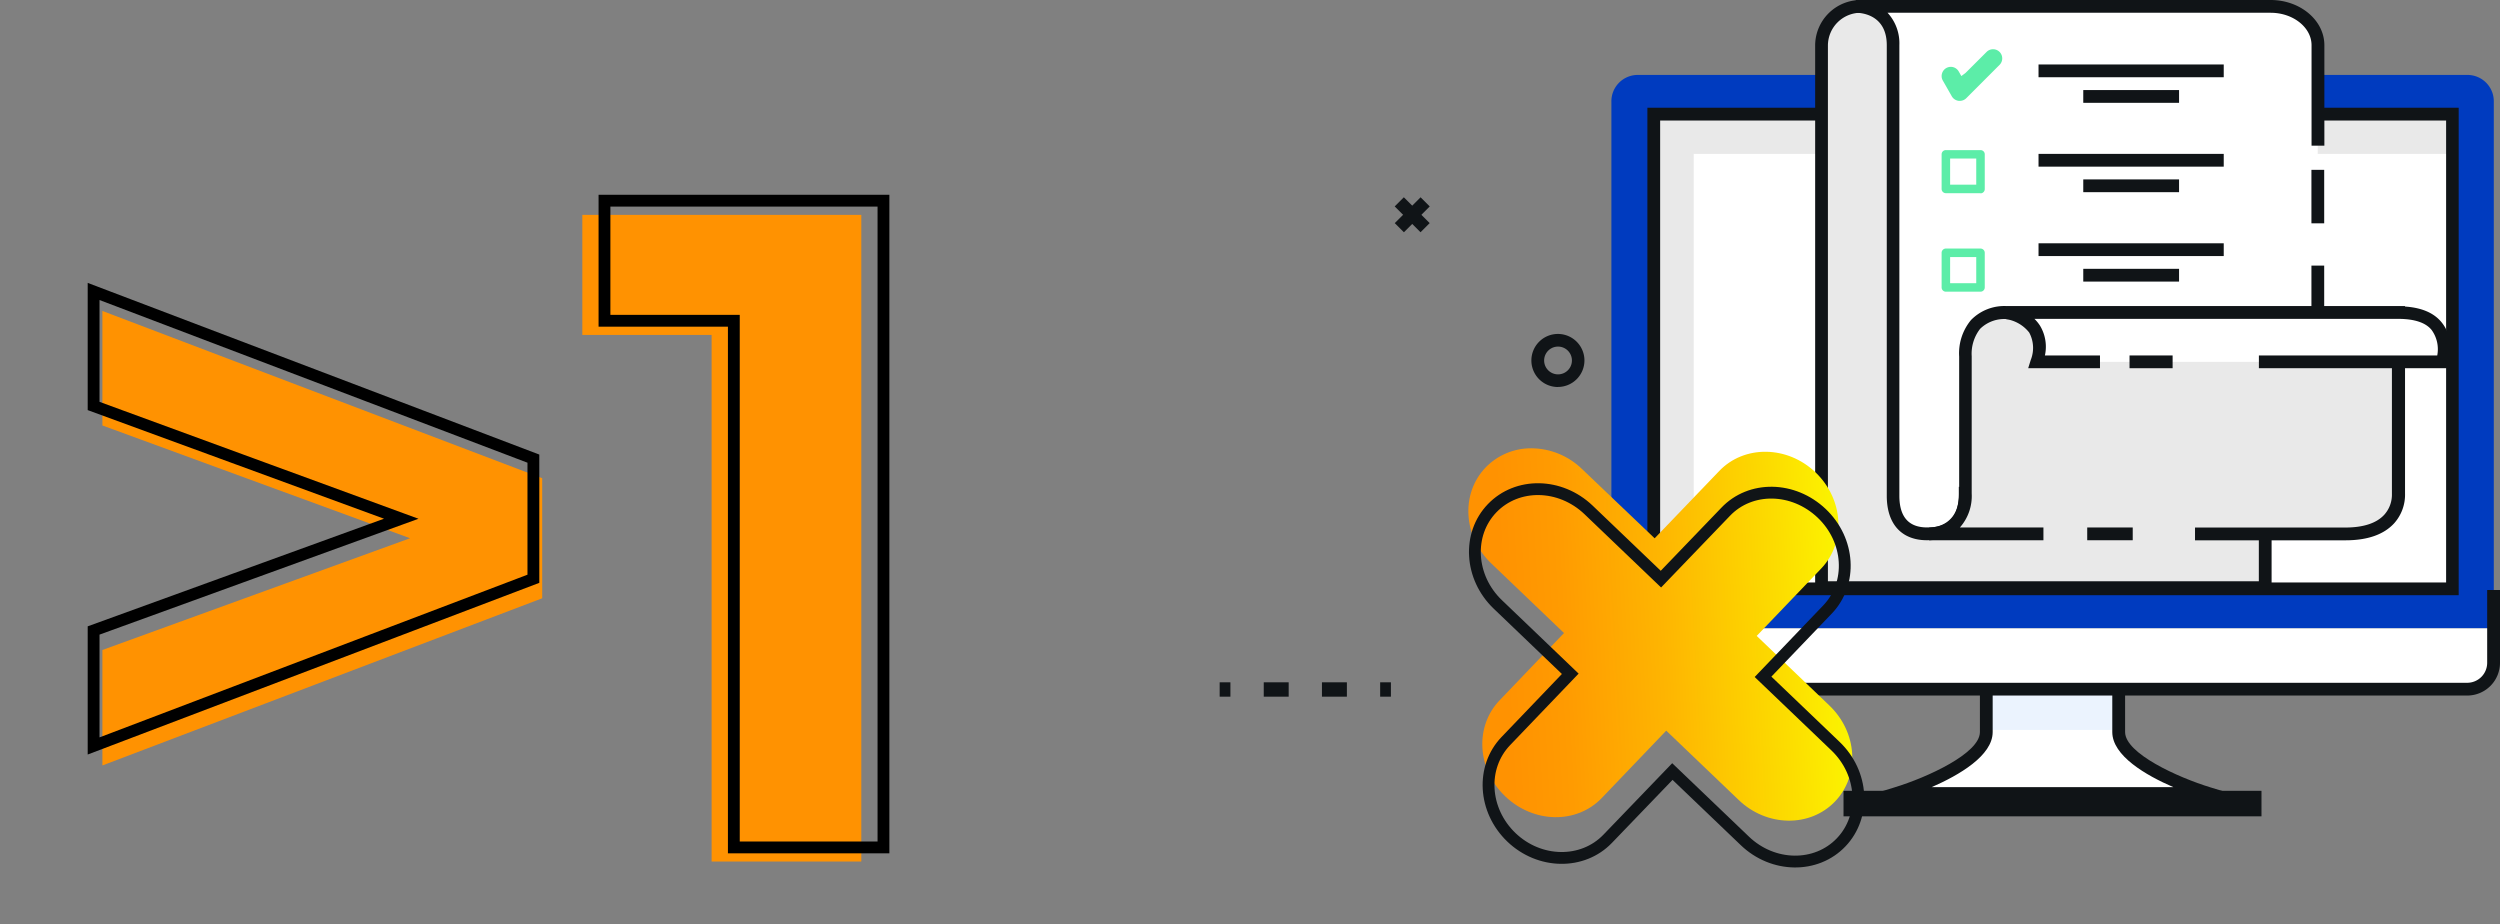 <svg xmlns="http://www.w3.org/2000/svg" xmlns:xlink="http://www.w3.org/1999/xlink" viewBox="0 0 423.05 156.43"><rect x="0" y="0" width="423.05" height="156.43" fill="#808080" stroke="none"/><defs><style>.cls-1,.cls-10,.cls-15{fill:none;}.cls-2{fill:#fff;}.cls-3{fill:#ebf3fe;}.cls-4{fill:#101417;}.cls-5{fill:#003bbf;}.cls-6{fill:#e9e9e9;}.cls-7{fill:#5ceda8;}.cls-8{clip-path:url(#clip-path);}.cls-9{fill:url(#linear-gradient);}.cls-10{stroke:#101417;}.cls-10,.cls-15{stroke-miterlimit:10;stroke-width:2px;}.cls-11{clip-path:url(#clip-path-2);}.cls-12{fill:url(#linear-gradient-2);}.cls-13{clip-path:url(#clip-path-3);}.cls-14{fill:url(#linear-gradient-3);}.cls-15{stroke:#000;}</style><clipPath id="clip-path"><path class="cls-1" d="M251.39,79.11c-4.24,4.43-3.81,11.71,1,16.27l12.27,11.74-10.91,11.4c-4.24,4.43-3.81,11.71,1,16.27s12.06,4.67,16.3.25l10.91-11.4,12.27,11.74c4.76,4.56,12.06,4.67,16.3.24s3.81-11.71-1-16.27l-12.26-11.74,10.91-11.4c4.24-4.43,3.81-11.71-.95-16.27s-12.06-4.67-16.3-.24L280,91.09,267.69,79.35a12.39,12.39,0,0,0-8.52-3.49,10.67,10.67,0,0,0-7.78,3.25"/></clipPath><linearGradient id="linear-gradient" x1="-2047.35" y1="5541.64" x2="-2046.35" y2="5541.64" gradientTransform="matrix(62.43, 0, 0, -62.43, 128070.85, 346086.04)" gradientUnits="userSpaceOnUse"><stop offset="0" stop-color="#ff9201"/><stop offset="0.16" stop-color="#ff9b01"/><stop offset="0.43" stop-color="#feb501"/><stop offset="0.76" stop-color="#fcde00"/><stop offset="1" stop-color="#fbff00"/></linearGradient><clipPath id="clip-path-2"><polygon class="cls-1" points="98.54 36.36 98.54 56.68 120.42 56.68 120.42 145.79 145.75 145.79 145.75 36.36 98.54 36.36"/></clipPath><linearGradient id="linear-gradient-2" x1="-2074.92" y1="5526.99" x2="-2073.92" y2="5526.99" gradientTransform="matrix(162.26, 0, 0, -162.26, 336898.07, 896903.94)" xlink:href="#linear-gradient"/><clipPath id="clip-path-3"><polygon class="cls-1" points="17.33 72 69.39 91.08 17.33 109.99 17.33 129.53 91.75 101.24 91.75 80.92 17.33 52.62 17.33 72"/></clipPath><linearGradient id="linear-gradient-3" x1="-2074.92" y1="5526.97" x2="-2073.92" y2="5526.97" gradientTransform="matrix(162.26, 0, 0, -162.26, 336845.99, 896900.71)" xlink:href="#linear-gradient"/></defs><title>p-1</title><g id="Layer_2" data-name="Layer 2"><g id="Layer_1-2" data-name="Layer 1"><path class="cls-2" d="M358.53,123.88V109.79H336.12v14.09c0,5.75-15.24,10.4-15.24,10.4h52.89s-15.24-4.65-15.24-10.4"/><rect class="cls-3" x="336.12" y="109.79" width="22.41" height="13.73"/><path class="cls-4" d="M381,135.36H313.65l6.91-2.11c5.6-1.71,14.48-5.77,14.48-9.37V108.71h24.57v15.17c0,3.6,8.88,7.66,14.48,9.37Zm-54.14-2.16h40.91c-4.63-2-10.33-5.31-10.33-9.32v-13H337.2v13c0,4-5.7,7.3-10.33,9.32"/><path class="cls-5" d="M417.56,12.68H277.09a4.46,4.46,0,0,0-4.41,4.51v89.14H422V17.19a4.46,4.46,0,0,0-4.41-4.51"/><rect class="cls-2" x="279.85" y="19.31" width="135.13" height="80.32"/><polygon class="cls-6" points="286.61 26.04 415.2 26.04 415.2 19.56 280.13 19.56 280.13 99.52 286.61 99.52 286.61 26.04"/><path class="cls-2" d="M272.69,106.33v5.78a4.46,4.46,0,0,0,4.41,4.51H417.56a4.46,4.46,0,0,0,4.41-4.51v-5.78Z"/><path class="cls-4" d="M417.56,117.7H277.09a5.55,5.55,0,0,1-5.49-5.59V99.84h2.17v12.27a3.38,3.38,0,0,0,3.32,3.43H417.56a3.38,3.38,0,0,0,3.32-3.43V99.84h2.17v12.27a5.55,5.55,0,0,1-5.49,5.59"/><rect class="cls-2" x="279.85" y="95.3" width="135.15" height="5.21"/><rect class="cls-4" x="311.96" y="133.82" width="70.73" height="4.32"/><path class="cls-4" d="M416.06,100.72H278.77V18.23H416.06ZM280.93,98.56h133V20.4h-133Z"/><path class="cls-6" d="M308.24,99.44h75.08V1.08H314.38a6.14,6.14,0,0,0-6.14,6.14Z"/><path class="cls-4" d="M384.4,100.52H307.16V7.72A7.72,7.72,0,0,1,314.88,0H384.4Zm-75.08-2.16h72.92V2.16H314.88a5.56,5.56,0,0,0-5.56,5.56Z"/><path class="cls-2" d="M314,1.08c2.67,0,6.33,1.52,6.33,6.57l0,76.24c0,3.51,1.51,6.45,5.75,6.45,2.68,0,6.47-.77,6.47-6.84l59.67,2.38L392.2,7.65c0-3.63-3.59-6.57-8-6.57Z"/><path class="cls-4" d="M326.11,91.42c-4.34,0-6.83-2.75-6.83-7.53l0-76.24c0-5.22-4.37-5.49-5.24-5.49V0h70.2c5,0,9.09,3.43,9.09,7.65v17h-2.17v-17c0-3-3.11-5.49-6.93-5.49H319.41a7.62,7.62,0,0,1,2,5.49l0,76.24c0,3.56,1.57,5.36,4.67,5.36,2.51,0,5.39-.65,5.39-5.75V82.38l59.67,2.37,0-39.8h2.16l0,42.05-59.71-2.38c-.27,3.33-1.9,6.8-7.51,6.8"/><rect class="cls-4" x="391.14" y="28.74" width="2.16" height="9.05"/><path class="cls-7" d="M331.42,17.06a1.56,1.56,0,0,1-1.14-.77l-1.51-2.65a1.52,1.52,0,0,1-.15-1.18,1.55,1.55,0,0,1,.72-.94,1.62,1.62,0,0,1,.77-.21,1.55,1.55,0,0,1,1.35.79l.44.77.7-.52,3.62-3.61a1.55,1.55,0,0,1,2.19,2.19l-5.68,5.69a1.56,1.56,0,0,1-1.1.45h-.21"/><path class="cls-6" d="M405.84,52.88V83.5s.63,6.85-9,6.85H326.63c.83,0,5.95-.46,5.95-6.83V60.34s-.72-7.46,7-7.46Z"/><path class="cls-2" d="M326.48,90.34h0"/><rect class="cls-4" x="353.2" y="89.26" width="7.7" height="2.16"/><path class="cls-4" d="M396.85,91.43H371.44V89.27h25.41c3.08,0,5.31-.73,6.63-2.18a5.07,5.07,0,0,0,1.28-3.49V54H339.6a5.84,5.84,0,0,0-4.53,1.65,6.87,6.87,0,0,0-1.42,4.63V83.51a8,8,0,0,1-2,5.75h14.14v2.16H326.63l0-2.16c.82,0,4.9-.4,4.9-5.75V60.34a8.82,8.82,0,0,1,2-6.18,7.88,7.88,0,0,1,6.13-2.36h67.32V83.49a7.25,7.25,0,0,1-1.84,5.06c-1.75,1.91-4.51,2.88-8.23,2.88"/><polygon class="cls-4" points="326.55 91.42 326.42 91.42 326.48 89.26 326.63 89.26 326.67 91.42 326.55 91.42"/><path class="cls-2" d="M344.67,61.23c2.25-7.39-5.08-8.35-5.08-8.35h66.24c7.58,0,8.2,4.69,7.52,8.35Z"/><rect class="cls-4" x="360.36" y="60.15" width="7.29" height="2.16"/><path class="cls-4" d="M414.25,62.31h-32V60.15h30.18a5.54,5.54,0,0,0-.95-4.31c-1-1.25-2.93-1.88-5.64-1.88H344.27a6.78,6.78,0,0,1,.92,1.12,6.89,6.89,0,0,1,.85,5.07h9.32v2.16H343.21l.43-1.39a5.48,5.48,0,0,0-.26-4.65A6.14,6.14,0,0,0,339.45,54l.14-2.16h66.24c3.38,0,5.84.89,7.3,2.66s1.83,4,1.29,7Z"/><path class="cls-7" d="M335.14,32.69h-5.86a.72.72,0,0,1-.72-.72V26.11a.71.71,0,0,1,.72-.71h5.86a.71.71,0,0,1,.72.71V32a.72.72,0,0,1-.72.72M330,31.25h4.42V26.83H330Z"/><path class="cls-7" d="M335.14,49.36h-5.86a.72.72,0,0,1-.72-.72V42.78a.72.72,0,0,1,.72-.72h5.86a.72.72,0,0,1,.72.72v5.86a.72.72,0,0,1-.72.72M330,47.92h4.42V43.5H330Z"/><rect class="cls-4" x="344.96" y="10.91" width="31.34" height="2.16"/><rect class="cls-4" x="352.53" y="15.24" width="16.21" height="2.16"/><rect class="cls-4" x="344.96" y="26.04" width="31.34" height="2.16"/><rect class="cls-4" x="352.53" y="30.36" width="16.21" height="2.16"/><rect class="cls-4" x="344.96" y="41.17" width="31.34" height="2.16"/><rect class="cls-4" x="352.53" y="45.49" width="16.21" height="2.16"/><g class="cls-8"><rect class="cls-9" x="245.36" y="73.4" width="71.09" height="68.52" transform="translate(-5.67 16.16) rotate(-3.26)"/></g><path class="cls-10" d="M292,86.62,281.06,98,268.8,86.27C264,81.71,256.74,81.6,252.5,86s-3.81,11.71.95,16.27l12.27,11.75-10.91,11.39c-4.24,4.43-3.81,11.72.95,16.28s12.06,4.66,16.3.24L283,130.56l12.27,11.74c4.76,4.56,12.06,4.67,16.29.24s3.81-11.71-.95-16.27l-12.27-11.74,10.92-11.4c4.23-4.43,3.81-11.71-1-16.27S296.21,82.19,292,86.62Z"/><path class="cls-4" d="M263.63,65.49A4.49,4.49,0,1,1,268.12,61a4.49,4.49,0,0,1-4.49,4.48m0-6.83A2.35,2.35,0,1,0,266,61a2.35,2.35,0,0,0-2.35-2.35"/><rect class="cls-4" x="237.87" y="33.25" width="2.19" height="6.18" transform="translate(44.3 179.62) rotate(-45)"/><rect class="cls-4" x="235.88" y="35.24" width="6.18" height="2.19" transform="translate(44.31 179.63) rotate(-45)"/><rect class="cls-4" x="233.55" y="115.46" width="1.82" height="2.43"/><path class="cls-4" d="M227.92,117.89H223.7v-2.43h4.22Zm-9.85,0h-4.22v-2.43h4.22Z"/><rect class="cls-4" x="206.39" y="115.46" width="1.82" height="2.43"/><g class="cls-11"><rect class="cls-12" x="63.45" y="55.44" width="117.39" height="71.28" transform="translate(5.25 188.8) rotate(-76.61)"/></g><g class="cls-13"><rect class="cls-14" x="8.51" y="45.97" width="92.06" height="90.21" transform="translate(-46.69 123.04) rotate(-76.61)"/></g><polygon class="cls-15" points="149.5 33.96 149.5 143.4 124.18 143.4 124.18 54.28 102.29 54.28 102.29 33.96 149.5 33.96"/><polygon class="cls-15" points="90.26 77.61 90.26 97.94 15.84 126.23 15.84 106.69 67.9 87.78 15.84 68.7 15.84 49.32 90.26 77.61"/></g></g></svg>